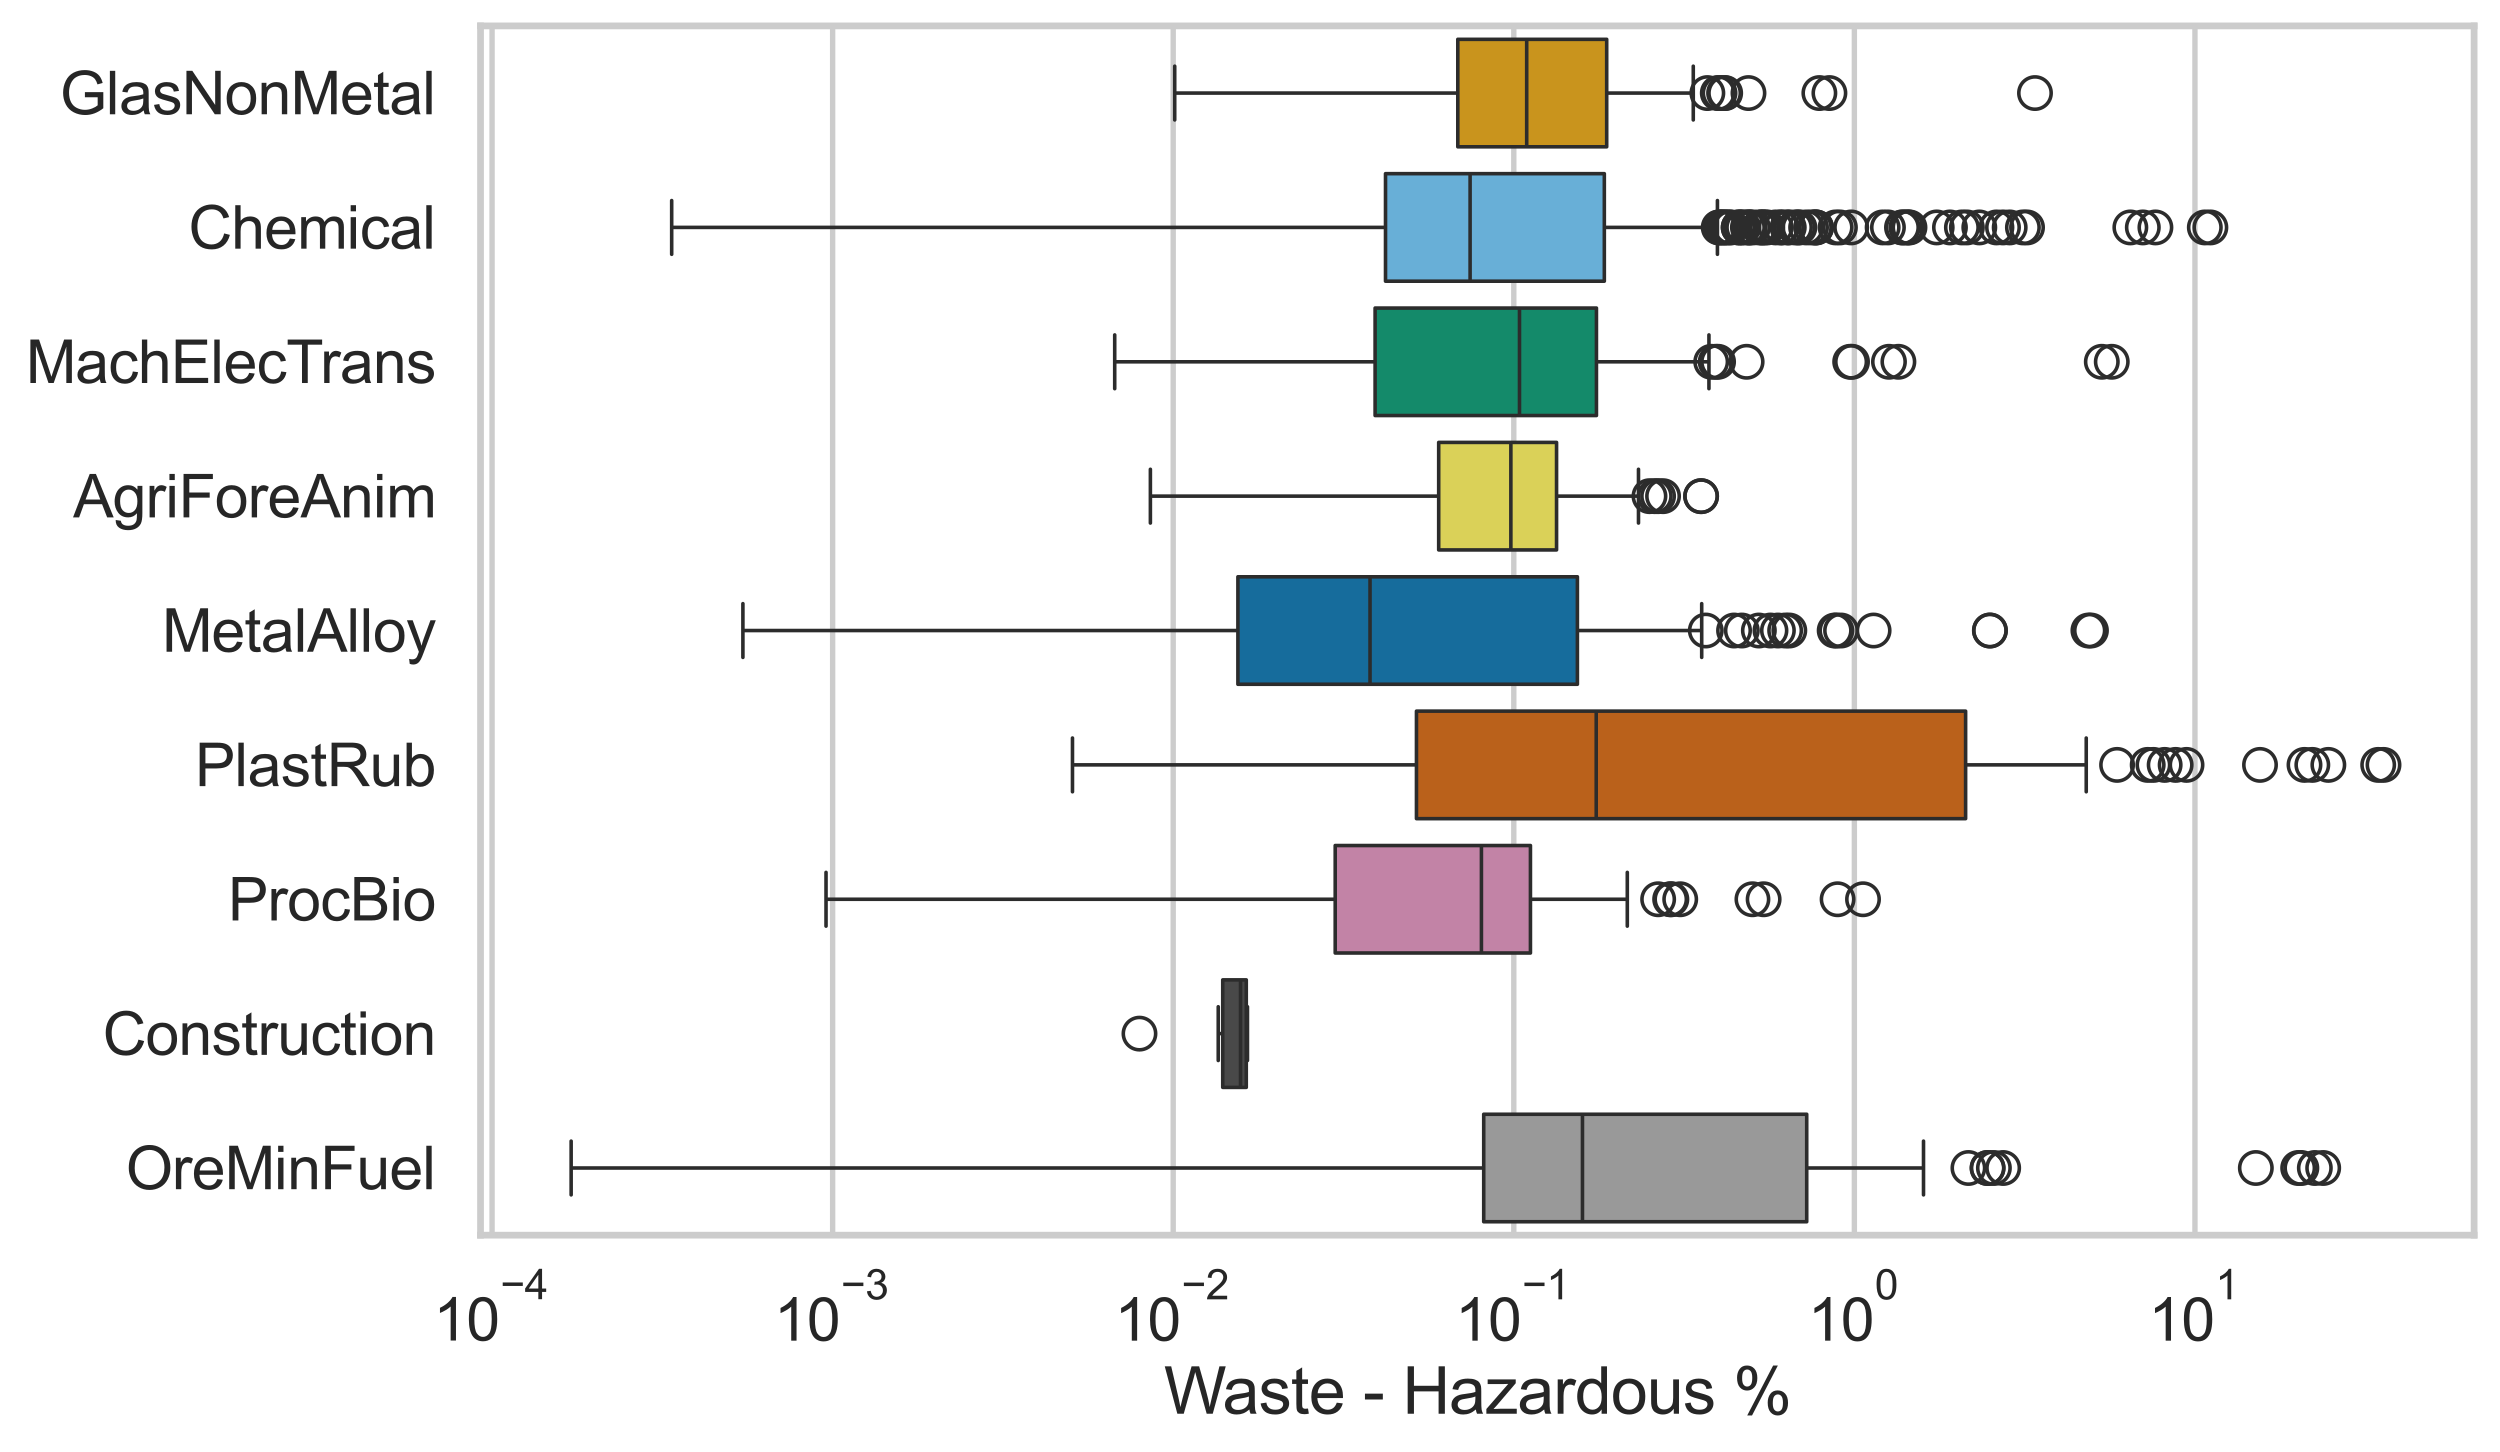 <?xml version="1.0" encoding="utf-8" standalone="no"?>
<!DOCTYPE svg PUBLIC "-//W3C//DTD SVG 1.1//EN"
  "http://www.w3.org/Graphics/SVG/1.1/DTD/svg11.dtd">
<svg xmlns:xlink="http://www.w3.org/1999/xlink" width="695.577pt" height="404.121pt" viewBox="0 0 695.577 404.121" xmlns="http://www.w3.org/2000/svg" version="1.1">
 <defs>
  <style type="text/css">*{stroke-linejoin: round; stroke-linecap: butt}</style>
 </defs>
 <g id="figure_1">
  <g id="patch_1">
   <path d="M 0 404.121 
L 695.577 404.121 
L 695.577 0 
L 0 0 
z
" style="fill: #ffffff"/>
  </g>
  <g id="axes_1">
   <g id="patch_2">
    <path d="M 133.697 343.665 
L 688.377 343.665 
L 688.377 7.2 
L 133.697 7.2 
z
" style="fill: #ffffff"/>
   </g>
   <g id="matplotlib.axis_1">
    <g id="xtick_1">
     <g id="line2d_1">
      <path d="M 136.907 343.665 
L 136.907 7.2 
" clip-path="url(#p24ad446451)" style="fill: none; stroke: #cccccc; stroke-width: 1.5; stroke-linecap: round"/>
     </g>
     <g id="text_1">
      <!-- $\mathdefault{10^{-4}}$ -->
      <g style="fill: #262626" transform="translate(120.572 373.015) scale(0.165 -0.165)">
       <defs>
        <path id="ArialMT-31" d="M 2384 0 
L 1822 0 
L 1822 3584 
Q 1619 3391 1289 3197 
Q 959 3003 697 2906 
L 697 3450 
Q 1169 3672 1522 3987 
Q 1875 4303 2022 4600 
L 2384 4600 
L 2384 0 
z
" transform="scale(0.016)"/>
        <path id="ArialMT-30" d="M 266 2259 
Q 266 3072 433 3567 
Q 600 4063 929 4331 
Q 1259 4600 1759 4600 
Q 2128 4600 2406 4451 
Q 2684 4303 2865 4023 
Q 3047 3744 3150 3342 
Q 3253 2941 3253 2259 
Q 3253 1453 3087 958 
Q 2922 463 2592 192 
Q 2263 -78 1759 -78 
Q 1097 -78 719 397 
Q 266 969 266 2259 
z
M 844 2259 
Q 844 1131 1108 757 
Q 1372 384 1759 384 
Q 2147 384 2411 759 
Q 2675 1134 2675 2259 
Q 2675 3391 2411 3762 
Q 2147 4134 1753 4134 
Q 1366 4134 1134 3806 
Q 844 3388 844 2259 
z
" transform="scale(0.016)"/>
        <path id="ArialMT-2212" d="M 3381 1997 
L 356 1997 
L 356 2522 
L 3381 2522 
L 3381 1997 
z
" transform="scale(0.016)"/>
        <path id="ArialMT-34" d="M 2069 0 
L 2069 1097 
L 81 1097 
L 81 1613 
L 2172 4581 
L 2631 4581 
L 2631 1613 
L 3250 1613 
L 3250 1097 
L 2631 1097 
L 2631 0 
L 2069 0 
z
M 2069 1613 
L 2069 3678 
L 634 1613 
L 2069 1613 
z
" transform="scale(0.016)"/>
       </defs>
       <use xlink:href="#ArialMT-31" transform="translate(0 0.202)"/>
       <use xlink:href="#ArialMT-30" transform="translate(55.615 0.202)"/>
       <use xlink:href="#ArialMT-2212" transform="translate(112.973 69.895) scale(0.7)"/>
       <use xlink:href="#ArialMT-34" transform="translate(153.852 69.895) scale(0.7)"/>
      </g>
     </g>
    </g>
    <g id="xtick_2">
     <g id="line2d_2">
      <path d="M 231.666 343.665 
L 231.666 7.2 
" clip-path="url(#p24ad446451)" style="fill: none; stroke: #cccccc; stroke-width: 1.5; stroke-linecap: round"/>
     </g>
     <g id="text_2">
      <!-- $\mathdefault{10^{-3}}$ -->
      <g style="fill: #262626" transform="translate(215.331 373.18) scale(0.165 -0.165)">
       <defs>
        <path id="ArialMT-33" d="M 269 1209 
L 831 1284 
Q 928 806 1161 595 
Q 1394 384 1728 384 
Q 2125 384 2398 659 
Q 2672 934 2672 1341 
Q 2672 1728 2419 1979 
Q 2166 2231 1775 2231 
Q 1616 2231 1378 2169 
L 1441 2663 
Q 1497 2656 1531 2656 
Q 1891 2656 2178 2843 
Q 2466 3031 2466 3422 
Q 2466 3731 2256 3934 
Q 2047 4138 1716 4138 
Q 1388 4138 1169 3931 
Q 950 3725 888 3313 
L 325 3413 
Q 428 3978 793 4289 
Q 1159 4600 1703 4600 
Q 2078 4600 2393 4439 
Q 2709 4278 2876 4000 
Q 3044 3722 3044 3409 
Q 3044 3113 2884 2869 
Q 2725 2625 2413 2481 
Q 2819 2388 3044 2092 
Q 3269 1797 3269 1353 
Q 3269 753 2831 336 
Q 2394 -81 1725 -81 
Q 1122 -81 723 278 
Q 325 638 269 1209 
z
" transform="scale(0.016)"/>
       </defs>
       <use xlink:href="#ArialMT-31" transform="translate(0 0.994)"/>
       <use xlink:href="#ArialMT-30" transform="translate(55.615 0.994)"/>
       <use xlink:href="#ArialMT-2212" transform="translate(112.973 70.688) scale(0.7)"/>
       <use xlink:href="#ArialMT-33" transform="translate(153.852 70.688) scale(0.7)"/>
      </g>
     </g>
    </g>
    <g id="xtick_3">
     <g id="line2d_3">
      <path d="M 326.425 343.665 
L 326.425 7.2 
" clip-path="url(#p24ad446451)" style="fill: none; stroke: #cccccc; stroke-width: 1.5; stroke-linecap: round"/>
     </g>
     <g id="text_3">
      <!-- $\mathdefault{10^{-2}}$ -->
      <g style="fill: #262626" transform="translate(310.09 373.18) scale(0.165 -0.165)">
       <defs>
        <path id="ArialMT-32" d="M 3222 541 
L 3222 0 
L 194 0 
Q 188 203 259 391 
Q 375 700 629 1000 
Q 884 1300 1366 1694 
Q 2113 2306 2375 2664 
Q 2638 3022 2638 3341 
Q 2638 3675 2398 3904 
Q 2159 4134 1775 4134 
Q 1369 4134 1125 3890 
Q 881 3647 878 3216 
L 300 3275 
Q 359 3922 746 4261 
Q 1134 4600 1788 4600 
Q 2447 4600 2831 4234 
Q 3216 3869 3216 3328 
Q 3216 3053 3103 2787 
Q 2991 2522 2730 2228 
Q 2469 1934 1863 1422 
Q 1356 997 1212 845 
Q 1069 694 975 541 
L 3222 541 
z
" transform="scale(0.016)"/>
       </defs>
       <use xlink:href="#ArialMT-31" transform="translate(0 0.994)"/>
       <use xlink:href="#ArialMT-30" transform="translate(55.615 0.994)"/>
       <use xlink:href="#ArialMT-2212" transform="translate(112.973 70.688) scale(0.7)"/>
       <use xlink:href="#ArialMT-32" transform="translate(153.852 70.688) scale(0.7)"/>
      </g>
     </g>
    </g>
    <g id="xtick_4">
     <g id="line2d_4">
      <path d="M 421.183 343.665 
L 421.183 7.2 
" clip-path="url(#p24ad446451)" style="fill: none; stroke: #cccccc; stroke-width: 1.5; stroke-linecap: round"/>
     </g>
     <g id="text_4">
      <!-- $\mathdefault{10^{-1}}$ -->
      <g style="fill: #262626" transform="translate(404.848 373.18) scale(0.165 -0.165)">
       <use xlink:href="#ArialMT-31" transform="translate(0 0.994)"/>
       <use xlink:href="#ArialMT-30" transform="translate(55.615 0.994)"/>
       <use xlink:href="#ArialMT-2212" transform="translate(112.973 70.688) scale(0.7)"/>
       <use xlink:href="#ArialMT-31" transform="translate(153.852 70.688) scale(0.7)"/>
      </g>
     </g>
    </g>
    <g id="xtick_5">
     <g id="line2d_5">
      <path d="M 515.942 343.665 
L 515.942 7.2 
" clip-path="url(#p24ad446451)" style="fill: none; stroke: #cccccc; stroke-width: 1.5; stroke-linecap: round"/>
     </g>
     <g id="text_5">
      <!-- $\mathdefault{10^{0}}$ -->
      <g style="fill: #262626" transform="translate(502.99 373.18) scale(0.165 -0.165)">
       <use xlink:href="#ArialMT-31" transform="translate(0 0.994)"/>
       <use xlink:href="#ArialMT-30" transform="translate(55.615 0.994)"/>
       <use xlink:href="#ArialMT-30" transform="translate(112.973 70.688) scale(0.7)"/>
      </g>
     </g>
    </g>
    <g id="xtick_6">
     <g id="line2d_6">
      <path d="M 610.701 343.665 
L 610.701 7.2 
" clip-path="url(#p24ad446451)" style="fill: none; stroke: #cccccc; stroke-width: 1.5; stroke-linecap: round"/>
     </g>
     <g id="text_6">
      <!-- $\mathdefault{10^{1}}$ -->
      <g style="fill: #262626" transform="translate(597.748 373.18) scale(0.165 -0.165)">
       <use xlink:href="#ArialMT-31" transform="translate(0 0.994)"/>
       <use xlink:href="#ArialMT-30" transform="translate(55.615 0.994)"/>
       <use xlink:href="#ArialMT-31" transform="translate(112.973 70.688) scale(0.7)"/>
      </g>
     </g>
    </g>
    <g id="xtick_7"/>
    <g id="xtick_8"/>
    <g id="xtick_9"/>
    <g id="xtick_10"/>
    <g id="xtick_11"/>
    <g id="xtick_12"/>
    <g id="xtick_13"/>
    <g id="xtick_14"/>
    <g id="xtick_15"/>
    <g id="xtick_16"/>
    <g id="xtick_17"/>
    <g id="xtick_18"/>
    <g id="xtick_19"/>
    <g id="xtick_20"/>
    <g id="xtick_21"/>
    <g id="xtick_22"/>
    <g id="xtick_23"/>
    <g id="xtick_24"/>
    <g id="xtick_25"/>
    <g id="xtick_26"/>
    <g id="xtick_27"/>
    <g id="xtick_28"/>
    <g id="xtick_29"/>
    <g id="xtick_30"/>
    <g id="xtick_31"/>
    <g id="xtick_32"/>
    <g id="xtick_33"/>
    <g id="xtick_34"/>
    <g id="xtick_35"/>
    <g id="xtick_36"/>
    <g id="xtick_37"/>
    <g id="xtick_38"/>
    <g id="xtick_39"/>
    <g id="xtick_40"/>
    <g id="xtick_41"/>
    <g id="xtick_42"/>
    <g id="xtick_43"/>
    <g id="xtick_44"/>
    <g id="xtick_45"/>
    <g id="xtick_46"/>
    <g id="xtick_47"/>
    <g id="xtick_48"/>
    <g id="xtick_49"/>
    <g id="xtick_50"/>
    <g id="xtick_51"/>
    <g id="text_7">
     <!-- Waste - Hazardous % -->
     <g style="fill: #262626" transform="translate(323.848 393.344) scale(0.18 -0.18)">
      <defs>
       <path id="ArialMT-57" d="M 1294 0 
L 78 4581 
L 700 4581 
L 1397 1578 
Q 1509 1106 1591 641 
Q 1766 1375 1797 1488 
L 2669 4581 
L 3400 4581 
L 4056 2263 
Q 4303 1400 4413 641 
Q 4500 1075 4641 1638 
L 5359 4581 
L 5969 4581 
L 4713 0 
L 4128 0 
L 3163 3491 
Q 3041 3928 3019 4028 
Q 2947 3713 2884 3491 
L 1913 0 
L 1294 0 
z
" transform="scale(0.016)"/>
       <path id="ArialMT-61" d="M 2588 409 
Q 2275 144 1986 34 
Q 1697 -75 1366 -75 
Q 819 -75 525 192 
Q 231 459 231 875 
Q 231 1119 342 1320 
Q 453 1522 633 1644 
Q 813 1766 1038 1828 
Q 1203 1872 1538 1913 
Q 2219 1994 2541 2106 
Q 2544 2222 2544 2253 
Q 2544 2597 2384 2738 
Q 2169 2928 1744 2928 
Q 1347 2928 1158 2789 
Q 969 2650 878 2297 
L 328 2372 
Q 403 2725 575 2942 
Q 747 3159 1072 3276 
Q 1397 3394 1825 3394 
Q 2250 3394 2515 3294 
Q 2781 3194 2906 3042 
Q 3031 2891 3081 2659 
Q 3109 2516 3109 2141 
L 3109 1391 
Q 3109 606 3145 398 
Q 3181 191 3288 0 
L 2700 0 
Q 2613 175 2588 409 
z
M 2541 1666 
Q 2234 1541 1622 1453 
Q 1275 1403 1131 1340 
Q 988 1278 909 1158 
Q 831 1038 831 891 
Q 831 666 1001 516 
Q 1172 366 1500 366 
Q 1825 366 2078 508 
Q 2331 650 2450 897 
Q 2541 1088 2541 1459 
L 2541 1666 
z
" transform="scale(0.016)"/>
       <path id="ArialMT-73" d="M 197 991 
L 753 1078 
Q 800 744 1014 566 
Q 1228 388 1613 388 
Q 2000 388 2187 545 
Q 2375 703 2375 916 
Q 2375 1106 2209 1216 
Q 2094 1291 1634 1406 
Q 1016 1563 777 1677 
Q 538 1791 414 1992 
Q 291 2194 291 2438 
Q 291 2659 392 2848 
Q 494 3038 669 3163 
Q 800 3259 1026 3326 
Q 1253 3394 1513 3394 
Q 1903 3394 2198 3281 
Q 2494 3169 2634 2976 
Q 2775 2784 2828 2463 
L 2278 2388 
Q 2241 2644 2061 2787 
Q 1881 2931 1553 2931 
Q 1166 2931 1000 2803 
Q 834 2675 834 2503 
Q 834 2394 903 2306 
Q 972 2216 1119 2156 
Q 1203 2125 1616 2013 
Q 2213 1853 2448 1751 
Q 2684 1650 2818 1456 
Q 2953 1263 2953 975 
Q 2953 694 2789 445 
Q 2625 197 2315 61 
Q 2006 -75 1616 -75 
Q 969 -75 630 194 
Q 291 463 197 991 
z
" transform="scale(0.016)"/>
       <path id="ArialMT-74" d="M 1650 503 
L 1731 6 
Q 1494 -44 1306 -44 
Q 1000 -44 831 53 
Q 663 150 594 308 
Q 525 466 525 972 
L 525 2881 
L 113 2881 
L 113 3319 
L 525 3319 
L 525 4141 
L 1084 4478 
L 1084 3319 
L 1650 3319 
L 1650 2881 
L 1084 2881 
L 1084 941 
Q 1084 700 1114 631 
Q 1144 563 1211 522 
Q 1278 481 1403 481 
Q 1497 481 1650 503 
z
" transform="scale(0.016)"/>
       <path id="ArialMT-65" d="M 2694 1069 
L 3275 997 
Q 3138 488 2766 206 
Q 2394 -75 1816 -75 
Q 1088 -75 661 373 
Q 234 822 234 1631 
Q 234 2469 665 2931 
Q 1097 3394 1784 3394 
Q 2450 3394 2872 2941 
Q 3294 2488 3294 1666 
Q 3294 1616 3291 1516 
L 816 1516 
Q 847 969 1125 678 
Q 1403 388 1819 388 
Q 2128 388 2347 550 
Q 2566 713 2694 1069 
z
M 847 1978 
L 2700 1978 
Q 2663 2397 2488 2606 
Q 2219 2931 1791 2931 
Q 1403 2931 1139 2672 
Q 875 2413 847 1978 
z
" transform="scale(0.016)"/>
       <path id="ArialMT-20" transform="scale(0.016)"/>
       <path id="ArialMT-2d" d="M 203 1375 
L 203 1941 
L 1931 1941 
L 1931 1375 
L 203 1375 
z
" transform="scale(0.016)"/>
       <path id="ArialMT-48" d="M 513 0 
L 513 4581 
L 1119 4581 
L 1119 2700 
L 3500 2700 
L 3500 4581 
L 4106 4581 
L 4106 0 
L 3500 0 
L 3500 2159 
L 1119 2159 
L 1119 0 
L 513 0 
z
" transform="scale(0.016)"/>
       <path id="ArialMT-7a" d="M 125 0 
L 125 456 
L 2238 2881 
Q 1878 2863 1603 2863 
L 250 2863 
L 250 3319 
L 2963 3319 
L 2963 2947 
L 1166 841 
L 819 456 
Q 1197 484 1528 484 
L 3063 484 
L 3063 0 
L 125 0 
z
" transform="scale(0.016)"/>
       <path id="ArialMT-72" d="M 416 0 
L 416 3319 
L 922 3319 
L 922 2816 
Q 1116 3169 1280 3281 
Q 1444 3394 1641 3394 
Q 1925 3394 2219 3213 
L 2025 2691 
Q 1819 2813 1613 2813 
Q 1428 2813 1281 2702 
Q 1134 2591 1072 2394 
Q 978 2094 978 1738 
L 978 0 
L 416 0 
z
" transform="scale(0.016)"/>
       <path id="ArialMT-64" d="M 2575 0 
L 2575 419 
Q 2259 -75 1647 -75 
Q 1250 -75 917 144 
Q 584 363 401 755 
Q 219 1147 219 1656 
Q 219 2153 384 2558 
Q 550 2963 881 3178 
Q 1213 3394 1622 3394 
Q 1922 3394 2156 3267 
Q 2391 3141 2538 2938 
L 2538 4581 
L 3097 4581 
L 3097 0 
L 2575 0 
z
M 797 1656 
Q 797 1019 1065 703 
Q 1334 388 1700 388 
Q 2069 388 2326 689 
Q 2584 991 2584 1609 
Q 2584 2291 2321 2609 
Q 2059 2928 1675 2928 
Q 1300 2928 1048 2622 
Q 797 2316 797 1656 
z
" transform="scale(0.016)"/>
       <path id="ArialMT-6f" d="M 213 1659 
Q 213 2581 725 3025 
Q 1153 3394 1769 3394 
Q 2453 3394 2887 2945 
Q 3322 2497 3322 1706 
Q 3322 1066 3130 698 
Q 2938 331 2570 128 
Q 2203 -75 1769 -75 
Q 1072 -75 642 372 
Q 213 819 213 1659 
z
M 791 1659 
Q 791 1022 1069 705 
Q 1347 388 1769 388 
Q 2188 388 2466 706 
Q 2744 1025 2744 1678 
Q 2744 2294 2464 2611 
Q 2184 2928 1769 2928 
Q 1347 2928 1069 2612 
Q 791 2297 791 1659 
z
" transform="scale(0.016)"/>
       <path id="ArialMT-75" d="M 2597 0 
L 2597 488 
Q 2209 -75 1544 -75 
Q 1250 -75 995 37 
Q 741 150 617 320 
Q 494 491 444 738 
Q 409 903 409 1263 
L 409 3319 
L 972 3319 
L 972 1478 
Q 972 1038 1006 884 
Q 1059 663 1231 536 
Q 1403 409 1656 409 
Q 1909 409 2131 539 
Q 2353 669 2445 892 
Q 2538 1116 2538 1541 
L 2538 3319 
L 3100 3319 
L 3100 0 
L 2597 0 
z
" transform="scale(0.016)"/>
       <path id="ArialMT-25" d="M 372 3481 
Q 372 3972 619 4315 
Q 866 4659 1334 4659 
Q 1766 4659 2048 4351 
Q 2331 4044 2331 3447 
Q 2331 2866 2045 2552 
Q 1759 2238 1341 2238 
Q 925 2238 648 2547 
Q 372 2856 372 3481 
z
M 1350 4272 
Q 1141 4272 1002 4090 
Q 863 3909 863 3425 
Q 863 2984 1003 2804 
Q 1144 2625 1350 2625 
Q 1563 2625 1702 2806 
Q 1841 2988 1841 3469 
Q 1841 3913 1700 4092 
Q 1559 4272 1350 4272 
z
M 1353 -169 
L 3859 4659 
L 4316 4659 
L 1819 -169 
L 1353 -169 
z
M 3334 1075 
Q 3334 1569 3581 1911 
Q 3828 2253 4300 2253 
Q 4731 2253 5014 1945 
Q 5297 1638 5297 1041 
Q 5297 459 5011 145 
Q 4725 -169 4303 -169 
Q 3888 -169 3611 142 
Q 3334 453 3334 1075 
z
M 4316 1866 
Q 4103 1866 3964 1684 
Q 3825 1503 3825 1019 
Q 3825 581 3965 400 
Q 4106 219 4313 219 
Q 4528 219 4667 400 
Q 4806 581 4806 1063 
Q 4806 1506 4665 1686 
Q 4525 1866 4316 1866 
z
" transform="scale(0.016)"/>
      </defs>
      <use xlink:href="#ArialMT-57"/>
      <use xlink:href="#ArialMT-61" transform="translate(90.635 0)"/>
      <use xlink:href="#ArialMT-73" transform="translate(146.25 0)"/>
      <use xlink:href="#ArialMT-74" transform="translate(196.25 0)"/>
      <use xlink:href="#ArialMT-65" transform="translate(224.033 0)"/>
      <use xlink:href="#ArialMT-20" transform="translate(279.648 0)"/>
      <use xlink:href="#ArialMT-2d" transform="translate(307.432 0)"/>
      <use xlink:href="#ArialMT-20" transform="translate(340.732 0)"/>
      <use xlink:href="#ArialMT-48" transform="translate(368.516 0)"/>
      <use xlink:href="#ArialMT-61" transform="translate(440.732 0)"/>
      <use xlink:href="#ArialMT-7a" transform="translate(496.348 0)"/>
      <use xlink:href="#ArialMT-61" transform="translate(546.348 0)"/>
      <use xlink:href="#ArialMT-72" transform="translate(601.963 0)"/>
      <use xlink:href="#ArialMT-64" transform="translate(635.264 0)"/>
      <use xlink:href="#ArialMT-6f" transform="translate(690.879 0)"/>
      <use xlink:href="#ArialMT-75" transform="translate(746.494 0)"/>
      <use xlink:href="#ArialMT-73" transform="translate(802.109 0)"/>
      <use xlink:href="#ArialMT-20" transform="translate(852.109 0)"/>
      <use xlink:href="#ArialMT-25" transform="translate(879.893 0)"/>
     </g>
    </g>
   </g>
   <g id="matplotlib.axis_2">
    <g id="ytick_1">
     <g id="text_8">
      <!-- GlasNonMetal -->
      <g style="fill: #262626" transform="translate(16.659 31.798) scale(0.165 -0.165)">
       <defs>
        <path id="ArialMT-47" d="M 2638 1797 
L 2638 2334 
L 4578 2338 
L 4578 638 
Q 4131 281 3656 101 
Q 3181 -78 2681 -78 
Q 2006 -78 1454 211 
Q 903 500 622 1047 
Q 341 1594 341 2269 
Q 341 2938 620 3517 
Q 900 4097 1425 4378 
Q 1950 4659 2634 4659 
Q 3131 4659 3532 4498 
Q 3934 4338 4162 4050 
Q 4391 3763 4509 3300 
L 3963 3150 
Q 3859 3500 3706 3700 
Q 3553 3900 3268 4020 
Q 2984 4141 2638 4141 
Q 2222 4141 1919 4014 
Q 1616 3888 1430 3681 
Q 1244 3475 1141 3228 
Q 966 2803 966 2306 
Q 966 1694 1177 1281 
Q 1388 869 1791 669 
Q 2194 469 2647 469 
Q 3041 469 3416 620 
Q 3791 772 3984 944 
L 3984 1797 
L 2638 1797 
z
" transform="scale(0.016)"/>
        <path id="ArialMT-6c" d="M 409 0 
L 409 4581 
L 972 4581 
L 972 0 
L 409 0 
z
" transform="scale(0.016)"/>
        <path id="ArialMT-4e" d="M 488 0 
L 488 4581 
L 1109 4581 
L 3516 984 
L 3516 4581 
L 4097 4581 
L 4097 0 
L 3475 0 
L 1069 3600 
L 1069 0 
L 488 0 
z
" transform="scale(0.016)"/>
        <path id="ArialMT-6e" d="M 422 0 
L 422 3319 
L 928 3319 
L 928 2847 
Q 1294 3394 1984 3394 
Q 2284 3394 2536 3286 
Q 2788 3178 2913 3003 
Q 3038 2828 3088 2588 
Q 3119 2431 3119 2041 
L 3119 0 
L 2556 0 
L 2556 2019 
Q 2556 2363 2490 2533 
Q 2425 2703 2258 2804 
Q 2091 2906 1866 2906 
Q 1506 2906 1245 2678 
Q 984 2450 984 1813 
L 984 0 
L 422 0 
z
" transform="scale(0.016)"/>
        <path id="ArialMT-4d" d="M 475 0 
L 475 4581 
L 1388 4581 
L 2472 1338 
Q 2622 884 2691 659 
Q 2769 909 2934 1394 
L 4031 4581 
L 4847 4581 
L 4847 0 
L 4263 0 
L 4263 3834 
L 2931 0 
L 2384 0 
L 1059 3900 
L 1059 0 
L 475 0 
z
" transform="scale(0.016)"/>
       </defs>
       <use xlink:href="#ArialMT-47"/>
       <use xlink:href="#ArialMT-6c" transform="translate(77.783 0)"/>
       <use xlink:href="#ArialMT-61" transform="translate(100 0)"/>
       <use xlink:href="#ArialMT-73" transform="translate(155.615 0)"/>
       <use xlink:href="#ArialMT-4e" transform="translate(205.615 0)"/>
       <use xlink:href="#ArialMT-6f" transform="translate(277.832 0)"/>
       <use xlink:href="#ArialMT-6e" transform="translate(333.447 0)"/>
       <use xlink:href="#ArialMT-4d" transform="translate(389.062 0)"/>
       <use xlink:href="#ArialMT-65" transform="translate(472.363 0)"/>
       <use xlink:href="#ArialMT-74" transform="translate(527.979 0)"/>
       <use xlink:href="#ArialMT-61" transform="translate(555.762 0)"/>
       <use xlink:href="#ArialMT-6c" transform="translate(611.377 0)"/>
      </g>
     </g>
    </g>
    <g id="ytick_2">
     <g id="text_9">
      <!-- Chemical -->
      <g style="fill: #262626" transform="translate(52.428 69.183) scale(0.165 -0.165)">
       <defs>
        <path id="ArialMT-43" d="M 3763 1606 
L 4369 1453 
Q 4178 706 3683 314 
Q 3188 -78 2472 -78 
Q 1731 -78 1267 223 
Q 803 525 561 1097 
Q 319 1669 319 2325 
Q 319 3041 592 3573 
Q 866 4106 1370 4382 
Q 1875 4659 2481 4659 
Q 3169 4659 3637 4309 
Q 4106 3959 4291 3325 
L 3694 3184 
Q 3534 3684 3231 3912 
Q 2928 4141 2469 4141 
Q 1941 4141 1586 3887 
Q 1231 3634 1087 3207 
Q 944 2781 944 2328 
Q 944 1744 1114 1308 
Q 1284 872 1643 656 
Q 2003 441 2422 441 
Q 2931 441 3284 734 
Q 3638 1028 3763 1606 
z
" transform="scale(0.016)"/>
        <path id="ArialMT-68" d="M 422 0 
L 422 4581 
L 984 4581 
L 984 2938 
Q 1378 3394 1978 3394 
Q 2347 3394 2619 3248 
Q 2891 3103 3008 2847 
Q 3125 2591 3125 2103 
L 3125 0 
L 2563 0 
L 2563 2103 
Q 2563 2525 2380 2717 
Q 2197 2909 1863 2909 
Q 1613 2909 1392 2779 
Q 1172 2650 1078 2428 
Q 984 2206 984 1816 
L 984 0 
L 422 0 
z
" transform="scale(0.016)"/>
        <path id="ArialMT-6d" d="M 422 0 
L 422 3319 
L 925 3319 
L 925 2853 
Q 1081 3097 1340 3245 
Q 1600 3394 1931 3394 
Q 2300 3394 2536 3241 
Q 2772 3088 2869 2813 
Q 3263 3394 3894 3394 
Q 4388 3394 4653 3120 
Q 4919 2847 4919 2278 
L 4919 0 
L 4359 0 
L 4359 2091 
Q 4359 2428 4304 2576 
Q 4250 2725 4106 2815 
Q 3963 2906 3769 2906 
Q 3419 2906 3187 2673 
Q 2956 2441 2956 1928 
L 2956 0 
L 2394 0 
L 2394 2156 
Q 2394 2531 2256 2718 
Q 2119 2906 1806 2906 
Q 1569 2906 1367 2781 
Q 1166 2656 1075 2415 
Q 984 2175 984 1722 
L 984 0 
L 422 0 
z
" transform="scale(0.016)"/>
        <path id="ArialMT-69" d="M 425 3934 
L 425 4581 
L 988 4581 
L 988 3934 
L 425 3934 
z
M 425 0 
L 425 3319 
L 988 3319 
L 988 0 
L 425 0 
z
" transform="scale(0.016)"/>
        <path id="ArialMT-63" d="M 2588 1216 
L 3141 1144 
Q 3050 572 2676 248 
Q 2303 -75 1759 -75 
Q 1078 -75 664 370 
Q 250 816 250 1647 
Q 250 2184 428 2587 
Q 606 2991 970 3192 
Q 1334 3394 1763 3394 
Q 2303 3394 2647 3120 
Q 2991 2847 3088 2344 
L 2541 2259 
Q 2463 2594 2264 2762 
Q 2066 2931 1784 2931 
Q 1359 2931 1093 2626 
Q 828 2322 828 1663 
Q 828 994 1084 691 
Q 1341 388 1753 388 
Q 2084 388 2306 591 
Q 2528 794 2588 1216 
z
" transform="scale(0.016)"/>
       </defs>
       <use xlink:href="#ArialMT-43"/>
       <use xlink:href="#ArialMT-68" transform="translate(72.217 0)"/>
       <use xlink:href="#ArialMT-65" transform="translate(127.832 0)"/>
       <use xlink:href="#ArialMT-6d" transform="translate(183.447 0)"/>
       <use xlink:href="#ArialMT-69" transform="translate(266.748 0)"/>
       <use xlink:href="#ArialMT-63" transform="translate(288.965 0)"/>
       <use xlink:href="#ArialMT-61" transform="translate(338.965 0)"/>
       <use xlink:href="#ArialMT-6c" transform="translate(394.58 0)"/>
      </g>
     </g>
    </g>
    <g id="ytick_3">
     <g id="text_10">
      <!-- MachElecTrans -->
      <g style="fill: #262626" transform="translate(7.2 106.568) scale(0.165 -0.165)">
       <defs>
        <path id="ArialMT-45" d="M 506 0 
L 506 4581 
L 3819 4581 
L 3819 4041 
L 1113 4041 
L 1113 2638 
L 3647 2638 
L 3647 2100 
L 1113 2100 
L 1113 541 
L 3925 541 
L 3925 0 
L 506 0 
z
" transform="scale(0.016)"/>
        <path id="ArialMT-54" d="M 1659 0 
L 1659 4041 
L 150 4041 
L 150 4581 
L 3781 4581 
L 3781 4041 
L 2266 4041 
L 2266 0 
L 1659 0 
z
" transform="scale(0.016)"/>
       </defs>
       <use xlink:href="#ArialMT-4d"/>
       <use xlink:href="#ArialMT-61" transform="translate(83.301 0)"/>
       <use xlink:href="#ArialMT-63" transform="translate(138.916 0)"/>
       <use xlink:href="#ArialMT-68" transform="translate(188.916 0)"/>
       <use xlink:href="#ArialMT-45" transform="translate(244.531 0)"/>
       <use xlink:href="#ArialMT-6c" transform="translate(311.23 0)"/>
       <use xlink:href="#ArialMT-65" transform="translate(333.447 0)"/>
       <use xlink:href="#ArialMT-63" transform="translate(389.062 0)"/>
       <use xlink:href="#ArialMT-54" transform="translate(439.062 0)"/>
       <use xlink:href="#ArialMT-72" transform="translate(496.396 0)"/>
       <use xlink:href="#ArialMT-61" transform="translate(529.697 0)"/>
       <use xlink:href="#ArialMT-6e" transform="translate(585.312 0)"/>
       <use xlink:href="#ArialMT-73" transform="translate(640.928 0)"/>
      </g>
     </g>
    </g>
    <g id="ytick_4">
     <g id="text_11">
      <!-- AgriForeAnim -->
      <g style="fill: #262626" transform="translate(20.341 143.953) scale(0.165 -0.165)">
       <defs>
        <path id="ArialMT-41" d="M -9 0 
L 1750 4581 
L 2403 4581 
L 4278 0 
L 3588 0 
L 3053 1388 
L 1138 1388 
L 634 0 
L -9 0 
z
M 1313 1881 
L 2866 1881 
L 2388 3150 
Q 2169 3728 2063 4100 
Q 1975 3659 1816 3225 
L 1313 1881 
z
" transform="scale(0.016)"/>
        <path id="ArialMT-67" d="M 319 -275 
L 866 -356 
Q 900 -609 1056 -725 
Q 1266 -881 1628 -881 
Q 2019 -881 2231 -725 
Q 2444 -569 2519 -288 
Q 2563 -116 2559 434 
Q 2191 0 1641 0 
Q 956 0 581 494 
Q 206 988 206 1678 
Q 206 2153 378 2554 
Q 550 2956 876 3175 
Q 1203 3394 1644 3394 
Q 2231 3394 2613 2919 
L 2613 3319 
L 3131 3319 
L 3131 450 
Q 3131 -325 2973 -648 
Q 2816 -972 2473 -1159 
Q 2131 -1347 1631 -1347 
Q 1038 -1347 672 -1080 
Q 306 -813 319 -275 
z
M 784 1719 
Q 784 1066 1043 766 
Q 1303 466 1694 466 
Q 2081 466 2343 764 
Q 2606 1063 2606 1700 
Q 2606 2309 2336 2618 
Q 2066 2928 1684 2928 
Q 1309 2928 1046 2623 
Q 784 2319 784 1719 
z
" transform="scale(0.016)"/>
        <path id="ArialMT-46" d="M 525 0 
L 525 4581 
L 3616 4581 
L 3616 4041 
L 1131 4041 
L 1131 2622 
L 3281 2622 
L 3281 2081 
L 1131 2081 
L 1131 0 
L 525 0 
z
" transform="scale(0.016)"/>
       </defs>
       <use xlink:href="#ArialMT-41"/>
       <use xlink:href="#ArialMT-67" transform="translate(66.699 0)"/>
       <use xlink:href="#ArialMT-72" transform="translate(122.314 0)"/>
       <use xlink:href="#ArialMT-69" transform="translate(155.615 0)"/>
       <use xlink:href="#ArialMT-46" transform="translate(177.832 0)"/>
       <use xlink:href="#ArialMT-6f" transform="translate(238.916 0)"/>
       <use xlink:href="#ArialMT-72" transform="translate(294.531 0)"/>
       <use xlink:href="#ArialMT-65" transform="translate(327.832 0)"/>
       <use xlink:href="#ArialMT-41" transform="translate(383.447 0)"/>
       <use xlink:href="#ArialMT-6e" transform="translate(450.146 0)"/>
       <use xlink:href="#ArialMT-69" transform="translate(505.762 0)"/>
       <use xlink:href="#ArialMT-6d" transform="translate(527.979 0)"/>
      </g>
     </g>
    </g>
    <g id="ytick_5">
     <g id="text_12">
      <!-- MetalAlloy -->
      <g style="fill: #262626" transform="translate(45.088 181.337) scale(0.165 -0.165)">
       <defs>
        <path id="ArialMT-79" d="M 397 -1278 
L 334 -750 
Q 519 -800 656 -800 
Q 844 -800 956 -737 
Q 1069 -675 1141 -563 
Q 1194 -478 1313 -144 
Q 1328 -97 1363 -6 
L 103 3319 
L 709 3319 
L 1400 1397 
Q 1534 1031 1641 628 
Q 1738 1016 1872 1384 
L 2581 3319 
L 3144 3319 
L 1881 -56 
Q 1678 -603 1566 -809 
Q 1416 -1088 1222 -1217 
Q 1028 -1347 759 -1347 
Q 597 -1347 397 -1278 
z
" transform="scale(0.016)"/>
       </defs>
       <use xlink:href="#ArialMT-4d"/>
       <use xlink:href="#ArialMT-65" transform="translate(83.301 0)"/>
       <use xlink:href="#ArialMT-74" transform="translate(138.916 0)"/>
       <use xlink:href="#ArialMT-61" transform="translate(166.699 0)"/>
       <use xlink:href="#ArialMT-6c" transform="translate(222.314 0)"/>
       <use xlink:href="#ArialMT-41" transform="translate(244.531 0)"/>
       <use xlink:href="#ArialMT-6c" transform="translate(311.23 0)"/>
       <use xlink:href="#ArialMT-6c" transform="translate(333.447 0)"/>
       <use xlink:href="#ArialMT-6f" transform="translate(355.664 0)"/>
       <use xlink:href="#ArialMT-79" transform="translate(411.279 0)"/>
      </g>
     </g>
    </g>
    <g id="ytick_6">
     <g id="text_13">
      <!-- PlastRub -->
      <g style="fill: #262626" transform="translate(54.248 218.722) scale(0.165 -0.165)">
       <defs>
        <path id="ArialMT-50" d="M 494 0 
L 494 4581 
L 2222 4581 
Q 2678 4581 2919 4538 
Q 3256 4481 3484 4323 
Q 3713 4166 3852 3881 
Q 3991 3597 3991 3256 
Q 3991 2672 3619 2267 
Q 3247 1863 2275 1863 
L 1100 1863 
L 1100 0 
L 494 0 
z
M 1100 2403 
L 2284 2403 
Q 2872 2403 3119 2622 
Q 3366 2841 3366 3238 
Q 3366 3525 3220 3729 
Q 3075 3934 2838 4000 
Q 2684 4041 2272 4041 
L 1100 4041 
L 1100 2403 
z
" transform="scale(0.016)"/>
        <path id="ArialMT-52" d="M 503 0 
L 503 4581 
L 2534 4581 
Q 3147 4581 3465 4457 
Q 3784 4334 3975 4021 
Q 4166 3709 4166 3331 
Q 4166 2844 3850 2509 
Q 3534 2175 2875 2084 
Q 3116 1969 3241 1856 
Q 3506 1613 3744 1247 
L 4541 0 
L 3778 0 
L 3172 953 
Q 2906 1366 2734 1584 
Q 2563 1803 2427 1890 
Q 2291 1978 2150 2013 
Q 2047 2034 1813 2034 
L 1109 2034 
L 1109 0 
L 503 0 
z
M 1109 2559 
L 2413 2559 
Q 2828 2559 3062 2645 
Q 3297 2731 3419 2920 
Q 3541 3109 3541 3331 
Q 3541 3656 3305 3865 
Q 3069 4075 2559 4075 
L 1109 4075 
L 1109 2559 
z
" transform="scale(0.016)"/>
        <path id="ArialMT-62" d="M 941 0 
L 419 0 
L 419 4581 
L 981 4581 
L 981 2947 
Q 1338 3394 1891 3394 
Q 2197 3394 2470 3270 
Q 2744 3147 2920 2923 
Q 3097 2700 3197 2384 
Q 3297 2069 3297 1709 
Q 3297 856 2875 390 
Q 2453 -75 1863 -75 
Q 1275 -75 941 416 
L 941 0 
z
M 934 1684 
Q 934 1088 1097 822 
Q 1363 388 1816 388 
Q 2184 388 2453 708 
Q 2722 1028 2722 1663 
Q 2722 2313 2464 2622 
Q 2206 2931 1841 2931 
Q 1472 2931 1203 2611 
Q 934 2291 934 1684 
z
" transform="scale(0.016)"/>
       </defs>
       <use xlink:href="#ArialMT-50"/>
       <use xlink:href="#ArialMT-6c" transform="translate(66.699 0)"/>
       <use xlink:href="#ArialMT-61" transform="translate(88.916 0)"/>
       <use xlink:href="#ArialMT-73" transform="translate(144.531 0)"/>
       <use xlink:href="#ArialMT-74" transform="translate(194.531 0)"/>
       <use xlink:href="#ArialMT-52" transform="translate(222.314 0)"/>
       <use xlink:href="#ArialMT-75" transform="translate(294.531 0)"/>
       <use xlink:href="#ArialMT-62" transform="translate(350.146 0)"/>
      </g>
     </g>
    </g>
    <g id="ytick_7">
     <g id="text_14">
      <!-- ProcBio -->
      <g style="fill: #262626" transform="translate(63.424 256.107) scale(0.165 -0.165)">
       <defs>
        <path id="ArialMT-42" d="M 469 0 
L 469 4581 
L 2188 4581 
Q 2713 4581 3030 4442 
Q 3347 4303 3526 4014 
Q 3706 3725 3706 3409 
Q 3706 3116 3547 2856 
Q 3388 2597 3066 2438 
Q 3481 2316 3704 2022 
Q 3928 1728 3928 1328 
Q 3928 1006 3792 729 
Q 3656 453 3456 303 
Q 3256 153 2954 76 
Q 2653 0 2216 0 
L 469 0 
z
M 1075 2656 
L 2066 2656 
Q 2469 2656 2644 2709 
Q 2875 2778 2992 2937 
Q 3109 3097 3109 3338 
Q 3109 3566 3000 3739 
Q 2891 3913 2687 3977 
Q 2484 4041 1991 4041 
L 1075 4041 
L 1075 2656 
z
M 1075 541 
L 2216 541 
Q 2509 541 2628 563 
Q 2838 600 2978 687 
Q 3119 775 3209 942 
Q 3300 1109 3300 1328 
Q 3300 1584 3169 1773 
Q 3038 1963 2805 2039 
Q 2572 2116 2134 2116 
L 1075 2116 
L 1075 541 
z
" transform="scale(0.016)"/>
       </defs>
       <use xlink:href="#ArialMT-50"/>
       <use xlink:href="#ArialMT-72" transform="translate(66.699 0)"/>
       <use xlink:href="#ArialMT-6f" transform="translate(100 0)"/>
       <use xlink:href="#ArialMT-63" transform="translate(155.615 0)"/>
       <use xlink:href="#ArialMT-42" transform="translate(205.615 0)"/>
       <use xlink:href="#ArialMT-69" transform="translate(272.314 0)"/>
       <use xlink:href="#ArialMT-6f" transform="translate(294.531 0)"/>
      </g>
     </g>
    </g>
    <g id="ytick_8">
     <g id="text_15">
      <!-- Construction -->
      <g style="fill: #262626" transform="translate(28.575 293.492) scale(0.165 -0.165)">
       <use xlink:href="#ArialMT-43"/>
       <use xlink:href="#ArialMT-6f" transform="translate(72.217 0)"/>
       <use xlink:href="#ArialMT-6e" transform="translate(127.832 0)"/>
       <use xlink:href="#ArialMT-73" transform="translate(183.447 0)"/>
       <use xlink:href="#ArialMT-74" transform="translate(233.447 0)"/>
       <use xlink:href="#ArialMT-72" transform="translate(261.23 0)"/>
       <use xlink:href="#ArialMT-75" transform="translate(294.531 0)"/>
       <use xlink:href="#ArialMT-63" transform="translate(350.146 0)"/>
       <use xlink:href="#ArialMT-74" transform="translate(400.146 0)"/>
       <use xlink:href="#ArialMT-69" transform="translate(427.93 0)"/>
       <use xlink:href="#ArialMT-6f" transform="translate(450.146 0)"/>
       <use xlink:href="#ArialMT-6e" transform="translate(505.762 0)"/>
      </g>
     </g>
    </g>
    <g id="ytick_9">
     <g id="text_16">
      <!-- OreMinFuel -->
      <g style="fill: #262626" transform="translate(35.013 330.877) scale(0.165 -0.165)">
       <defs>
        <path id="ArialMT-4f" d="M 309 2231 
Q 309 3372 921 4017 
Q 1534 4663 2503 4663 
Q 3138 4663 3647 4359 
Q 4156 4056 4423 3514 
Q 4691 2972 4691 2284 
Q 4691 1588 4409 1038 
Q 4128 488 3612 205 
Q 3097 -78 2500 -78 
Q 1853 -78 1343 234 
Q 834 547 571 1087 
Q 309 1628 309 2231 
z
M 934 2222 
Q 934 1394 1379 917 
Q 1825 441 2497 441 
Q 3181 441 3623 922 
Q 4066 1403 4066 2288 
Q 4066 2847 3877 3264 
Q 3688 3681 3323 3911 
Q 2959 4141 2506 4141 
Q 1863 4141 1398 3698 
Q 934 3256 934 2222 
z
" transform="scale(0.016)"/>
       </defs>
       <use xlink:href="#ArialMT-4f"/>
       <use xlink:href="#ArialMT-72" transform="translate(77.783 0)"/>
       <use xlink:href="#ArialMT-65" transform="translate(111.084 0)"/>
       <use xlink:href="#ArialMT-4d" transform="translate(166.699 0)"/>
       <use xlink:href="#ArialMT-69" transform="translate(250 0)"/>
       <use xlink:href="#ArialMT-6e" transform="translate(272.217 0)"/>
       <use xlink:href="#ArialMT-46" transform="translate(327.832 0)"/>
       <use xlink:href="#ArialMT-75" transform="translate(388.916 0)"/>
       <use xlink:href="#ArialMT-65" transform="translate(444.531 0)"/>
       <use xlink:href="#ArialMT-6c" transform="translate(500.146 0)"/>
      </g>
     </g>
    </g>
   </g>
   <g id="patch_3">
    <path d="M 405.605 10.938 
L 405.605 40.846 
L 447.032 40.846 
L 447.032 10.938 
L 405.605 10.938 
z
" clip-path="url(#p24ad446451)" style="fill: #c9941d; stroke: #2c2c2c; stroke-linejoin: miter"/>
   </g>
   <g id="line2d_7">
    <path d="M 405.605 25.892 
L 326.843 25.892 
" clip-path="url(#p24ad446451)" style="fill: none; stroke: #2c2c2c"/>
   </g>
   <g id="line2d_8">
    <path d="M 447.032 25.892 
L 471.121 25.892 
" clip-path="url(#p24ad446451)" style="fill: none; stroke: #2c2c2c"/>
   </g>
   <g id="line2d_9">
    <path d="M 326.843 18.415 
L 326.843 33.369 
" clip-path="url(#p24ad446451)" style="fill: none; stroke: #2c2c2c; stroke-linecap: round"/>
   </g>
   <g id="line2d_10">
    <path d="M 471.121 18.415 
L 471.121 33.369 
" clip-path="url(#p24ad446451)" style="fill: none; stroke: #2c2c2c; stroke-linecap: round"/>
   </g>
   <g id="line2d_11">
    <defs>
     <path id="mefe66dbe69" d="M 0 4.5 
C 1.193 4.5 2.338 4.026 3.182 3.182 
C 4.026 2.338 4.5 1.193 4.5 0 
C 4.5 -1.193 4.026 -2.338 3.182 -3.182 
C 2.338 -4.026 1.193 -4.5 0 -4.5 
C -1.193 -4.5 -2.338 -4.026 -3.182 -3.182 
C -4.026 -2.338 -4.5 -1.193 -4.5 0 
C -4.5 1.193 -4.026 2.338 -3.182 3.182 
C -2.338 4.026 -1.193 4.5 0 4.5 
z
" style="stroke: #2c2c2c"/>
    </defs>
    <g clip-path="url(#p24ad446451)">
     <use xlink:href="#mefe66dbe69" x="477.941" y="25.892" style="fill-opacity: 0; stroke: #2c2c2c"/>
     <use xlink:href="#mefe66dbe69" x="478.432" y="25.892" style="fill-opacity: 0; stroke: #2c2c2c"/>
     <use xlink:href="#mefe66dbe69" x="486.479" y="25.892" style="fill-opacity: 0; stroke: #2c2c2c"/>
     <use xlink:href="#mefe66dbe69" x="479.995" y="25.892" style="fill-opacity: 0; stroke: #2c2c2c"/>
     <use xlink:href="#mefe66dbe69" x="566.197" y="25.892" style="fill-opacity: 0; stroke: #2c2c2c"/>
     <use xlink:href="#mefe66dbe69" x="479.691" y="25.892" style="fill-opacity: 0; stroke: #2c2c2c"/>
     <use xlink:href="#mefe66dbe69" x="475.043" y="25.892" style="fill-opacity: 0; stroke: #2c2c2c"/>
     <use xlink:href="#mefe66dbe69" x="509" y="25.892" style="fill-opacity: 0; stroke: #2c2c2c"/>
     <use xlink:href="#mefe66dbe69" x="506.205" y="25.892" style="fill-opacity: 0; stroke: #2c2c2c"/>
    </g>
   </g>
   <g id="patch_4">
    <path d="M 385.491 48.323 
L 385.491 78.231 
L 446.373 78.231 
L 446.373 48.323 
L 385.491 48.323 
z
" clip-path="url(#p24ad446451)" style="fill: #68afd7; stroke: #2c2c2c; stroke-linejoin: miter"/>
   </g>
   <g id="line2d_12">
    <path d="M 385.491 63.277 
L 186.882 63.277 
" clip-path="url(#p24ad446451)" style="fill: none; stroke: #2c2c2c"/>
   </g>
   <g id="line2d_13">
    <path d="M 446.373 63.277 
L 477.842 63.277 
" clip-path="url(#p24ad446451)" style="fill: none; stroke: #2c2c2c"/>
   </g>
   <g id="line2d_14">
    <path d="M 186.882 55.8 
L 186.882 70.754 
" clip-path="url(#p24ad446451)" style="fill: none; stroke: #2c2c2c; stroke-linecap: round"/>
   </g>
   <g id="line2d_15">
    <path d="M 477.842 55.8 
L 477.842 70.754 
" clip-path="url(#p24ad446451)" style="fill: none; stroke: #2c2c2c; stroke-linecap: round"/>
   </g>
   <g id="line2d_16">
    <g clip-path="url(#p24ad446451)">
     <use xlink:href="#mefe66dbe69" x="489.416" y="63.277" style="fill-opacity: 0; stroke: #2c2c2c"/>
     <use xlink:href="#mefe66dbe69" x="491.702" y="63.277" style="fill-opacity: 0; stroke: #2c2c2c"/>
     <use xlink:href="#mefe66dbe69" x="563.984" y="63.277" style="fill-opacity: 0; stroke: #2c2c2c"/>
     <use xlink:href="#mefe66dbe69" x="592.729" y="63.277" style="fill-opacity: 0; stroke: #2c2c2c"/>
     <use xlink:href="#mefe66dbe69" x="545.862" y="63.277" style="fill-opacity: 0; stroke: #2c2c2c"/>
     <use xlink:href="#mefe66dbe69" x="478.413" y="63.277" style="fill-opacity: 0; stroke: #2c2c2c"/>
     <use xlink:href="#mefe66dbe69" x="525.282" y="63.277" style="fill-opacity: 0; stroke: #2c2c2c"/>
     <use xlink:href="#mefe66dbe69" x="599.702" y="63.277" style="fill-opacity: 0; stroke: #2c2c2c"/>
     <use xlink:href="#mefe66dbe69" x="481.092" y="63.277" style="fill-opacity: 0; stroke: #2c2c2c"/>
     <use xlink:href="#mefe66dbe69" x="481.616" y="63.277" style="fill-opacity: 0; stroke: #2c2c2c"/>
     <use xlink:href="#mefe66dbe69" x="485.018" y="63.277" style="fill-opacity: 0; stroke: #2c2c2c"/>
     <use xlink:href="#mefe66dbe69" x="515.055" y="63.277" style="fill-opacity: 0; stroke: #2c2c2c"/>
     <use xlink:href="#mefe66dbe69" x="530.897" y="63.277" style="fill-opacity: 0; stroke: #2c2c2c"/>
     <use xlink:href="#mefe66dbe69" x="530.42" y="63.277" style="fill-opacity: 0; stroke: #2c2c2c"/>
     <use xlink:href="#mefe66dbe69" x="550.703" y="63.277" style="fill-opacity: 0; stroke: #2c2c2c"/>
     <use xlink:href="#mefe66dbe69" x="484.57" y="63.277" style="fill-opacity: 0; stroke: #2c2c2c"/>
     <use xlink:href="#mefe66dbe69" x="483.744" y="63.277" style="fill-opacity: 0; stroke: #2c2c2c"/>
     <use xlink:href="#mefe66dbe69" x="494.036" y="63.277" style="fill-opacity: 0; stroke: #2c2c2c"/>
     <use xlink:href="#mefe66dbe69" x="478.199" y="63.277" style="fill-opacity: 0; stroke: #2c2c2c"/>
     <use xlink:href="#mefe66dbe69" x="613.451" y="63.277" style="fill-opacity: 0; stroke: #2c2c2c"/>
     <use xlink:href="#mefe66dbe69" x="531.273" y="63.277" style="fill-opacity: 0; stroke: #2c2c2c"/>
     <use xlink:href="#mefe66dbe69" x="486.318" y="63.277" style="fill-opacity: 0; stroke: #2c2c2c"/>
     <use xlink:href="#mefe66dbe69" x="562.835" y="63.277" style="fill-opacity: 0; stroke: #2c2c2c"/>
     <use xlink:href="#mefe66dbe69" x="529.423" y="63.277" style="fill-opacity: 0; stroke: #2c2c2c"/>
     <use xlink:href="#mefe66dbe69" x="559.156" y="63.277" style="fill-opacity: 0; stroke: #2c2c2c"/>
     <use xlink:href="#mefe66dbe69" x="505.29" y="63.277" style="fill-opacity: 0; stroke: #2c2c2c"/>
     <use xlink:href="#mefe66dbe69" x="483.756" y="63.277" style="fill-opacity: 0; stroke: #2c2c2c"/>
     <use xlink:href="#mefe66dbe69" x="614.997" y="63.277" style="fill-opacity: 0; stroke: #2c2c2c"/>
     <use xlink:href="#mefe66dbe69" x="542.536" y="63.277" style="fill-opacity: 0; stroke: #2c2c2c"/>
     <use xlink:href="#mefe66dbe69" x="495.67" y="63.277" style="fill-opacity: 0; stroke: #2c2c2c"/>
     <use xlink:href="#mefe66dbe69" x="478.809" y="63.277" style="fill-opacity: 0; stroke: #2c2c2c"/>
     <use xlink:href="#mefe66dbe69" x="503.888" y="63.277" style="fill-opacity: 0; stroke: #2c2c2c"/>
     <use xlink:href="#mefe66dbe69" x="486.781" y="63.277" style="fill-opacity: 0; stroke: #2c2c2c"/>
     <use xlink:href="#mefe66dbe69" x="486.62" y="63.277" style="fill-opacity: 0; stroke: #2c2c2c"/>
     <use xlink:href="#mefe66dbe69" x="499.425" y="63.277" style="fill-opacity: 0; stroke: #2c2c2c"/>
     <use xlink:href="#mefe66dbe69" x="479.722" y="63.277" style="fill-opacity: 0; stroke: #2c2c2c"/>
     <use xlink:href="#mefe66dbe69" x="547.243" y="63.277" style="fill-opacity: 0; stroke: #2c2c2c"/>
     <use xlink:href="#mefe66dbe69" x="480.314" y="63.277" style="fill-opacity: 0; stroke: #2c2c2c"/>
     <use xlink:href="#mefe66dbe69" x="500.654" y="63.277" style="fill-opacity: 0; stroke: #2c2c2c"/>
     <use xlink:href="#mefe66dbe69" x="557.292" y="63.277" style="fill-opacity: 0; stroke: #2c2c2c"/>
     <use xlink:href="#mefe66dbe69" x="490.233" y="63.277" style="fill-opacity: 0; stroke: #2c2c2c"/>
     <use xlink:href="#mefe66dbe69" x="490.264" y="63.277" style="fill-opacity: 0; stroke: #2c2c2c"/>
     <use xlink:href="#mefe66dbe69" x="500.298" y="63.277" style="fill-opacity: 0; stroke: #2c2c2c"/>
     <use xlink:href="#mefe66dbe69" x="479.608" y="63.277" style="fill-opacity: 0; stroke: #2c2c2c"/>
     <use xlink:href="#mefe66dbe69" x="497.338" y="63.277" style="fill-opacity: 0; stroke: #2c2c2c"/>
     <use xlink:href="#mefe66dbe69" x="511.921" y="63.277" style="fill-opacity: 0; stroke: #2c2c2c"/>
     <use xlink:href="#mefe66dbe69" x="523.808" y="63.277" style="fill-opacity: 0; stroke: #2c2c2c"/>
     <use xlink:href="#mefe66dbe69" x="487.74" y="63.277" style="fill-opacity: 0; stroke: #2c2c2c"/>
     <use xlink:href="#mefe66dbe69" x="490.985" y="63.277" style="fill-opacity: 0; stroke: #2c2c2c"/>
     <use xlink:href="#mefe66dbe69" x="505.282" y="63.277" style="fill-opacity: 0; stroke: #2c2c2c"/>
     <use xlink:href="#mefe66dbe69" x="502.517" y="63.277" style="fill-opacity: 0; stroke: #2c2c2c"/>
     <use xlink:href="#mefe66dbe69" x="495.569" y="63.277" style="fill-opacity: 0; stroke: #2c2c2c"/>
     <use xlink:href="#mefe66dbe69" x="555.471" y="63.277" style="fill-opacity: 0; stroke: #2c2c2c"/>
     <use xlink:href="#mefe66dbe69" x="497.687" y="63.277" style="fill-opacity: 0; stroke: #2c2c2c"/>
     <use xlink:href="#mefe66dbe69" x="529.189" y="63.277" style="fill-opacity: 0; stroke: #2c2c2c"/>
     <use xlink:href="#mefe66dbe69" x="596.197" y="63.277" style="fill-opacity: 0; stroke: #2c2c2c"/>
     <use xlink:href="#mefe66dbe69" x="538.844" y="63.277" style="fill-opacity: 0; stroke: #2c2c2c"/>
     <use xlink:href="#mefe66dbe69" x="504.929" y="63.277" style="fill-opacity: 0; stroke: #2c2c2c"/>
     <use xlink:href="#mefe66dbe69" x="510.723" y="63.277" style="fill-opacity: 0; stroke: #2c2c2c"/>
    </g>
   </g>
   <g id="patch_5">
    <path d="M 382.597 85.708 
L 382.597 115.616 
L 444.179 115.616 
L 444.179 85.708 
L 382.597 85.708 
z
" clip-path="url(#p24ad446451)" style="fill: #148a6a; stroke: #2c2c2c; stroke-linejoin: miter"/>
   </g>
   <g id="line2d_17">
    <path d="M 382.597 100.662 
L 310.147 100.662 
" clip-path="url(#p24ad446451)" style="fill: none; stroke: #2c2c2c"/>
   </g>
   <g id="line2d_18">
    <path d="M 444.179 100.662 
L 475.48 100.662 
" clip-path="url(#p24ad446451)" style="fill: none; stroke: #2c2c2c"/>
   </g>
   <g id="line2d_19">
    <path d="M 310.147 93.185 
L 310.147 108.139 
" clip-path="url(#p24ad446451)" style="fill: none; stroke: #2c2c2c; stroke-linecap: round"/>
   </g>
   <g id="line2d_20">
    <path d="M 475.48 93.185 
L 475.48 108.139 
" clip-path="url(#p24ad446451)" style="fill: none; stroke: #2c2c2c; stroke-linecap: round"/>
   </g>
   <g id="line2d_21">
    <g clip-path="url(#p24ad446451)">
     <use xlink:href="#mefe66dbe69" x="478.018" y="100.662" style="fill-opacity: 0; stroke: #2c2c2c"/>
     <use xlink:href="#mefe66dbe69" x="514.778" y="100.662" style="fill-opacity: 0; stroke: #2c2c2c"/>
     <use xlink:href="#mefe66dbe69" x="587.554" y="100.662" style="fill-opacity: 0; stroke: #2c2c2c"/>
     <use xlink:href="#mefe66dbe69" x="485.964" y="100.662" style="fill-opacity: 0; stroke: #2c2c2c"/>
     <use xlink:href="#mefe66dbe69" x="477.354" y="100.662" style="fill-opacity: 0; stroke: #2c2c2c"/>
     <use xlink:href="#mefe66dbe69" x="528.192" y="100.662" style="fill-opacity: 0; stroke: #2c2c2c"/>
     <use xlink:href="#mefe66dbe69" x="476.113" y="100.662" style="fill-opacity: 0; stroke: #2c2c2c"/>
     <use xlink:href="#mefe66dbe69" x="525.567" y="100.662" style="fill-opacity: 0; stroke: #2c2c2c"/>
     <use xlink:href="#mefe66dbe69" x="515.287" y="100.662" style="fill-opacity: 0; stroke: #2c2c2c"/>
     <use xlink:href="#mefe66dbe69" x="584.784" y="100.662" style="fill-opacity: 0; stroke: #2c2c2c"/>
    </g>
   </g>
   <g id="patch_6">
    <path d="M 400.287 123.093 
L 400.287 153.001 
L 433.08 153.001 
L 433.08 123.093 
L 400.287 123.093 
z
" clip-path="url(#p24ad446451)" style="fill: #dad158; stroke: #2c2c2c; stroke-linejoin: miter"/>
   </g>
   <g id="line2d_22">
    <path d="M 400.287 138.047 
L 320.072 138.047 
" clip-path="url(#p24ad446451)" style="fill: none; stroke: #2c2c2c"/>
   </g>
   <g id="line2d_23">
    <path d="M 433.08 138.047 
L 455.877 138.047 
" clip-path="url(#p24ad446451)" style="fill: none; stroke: #2c2c2c"/>
   </g>
   <g id="line2d_24">
    <path d="M 320.072 130.57 
L 320.072 145.524 
" clip-path="url(#p24ad446451)" style="fill: none; stroke: #2c2c2c; stroke-linecap: round"/>
   </g>
   <g id="line2d_25">
    <path d="M 455.877 130.57 
L 455.877 145.524 
" clip-path="url(#p24ad446451)" style="fill: none; stroke: #2c2c2c; stroke-linecap: round"/>
   </g>
   <g id="line2d_26">
    <g clip-path="url(#p24ad446451)">
     <use xlink:href="#mefe66dbe69" x="458.936" y="138.047" style="fill-opacity: 0; stroke: #2c2c2c"/>
     <use xlink:href="#mefe66dbe69" x="462.712" y="138.047" style="fill-opacity: 0; stroke: #2c2c2c"/>
     <use xlink:href="#mefe66dbe69" x="473.299" y="138.047" style="fill-opacity: 0; stroke: #2c2c2c"/>
     <use xlink:href="#mefe66dbe69" x="473.299" y="138.047" style="fill-opacity: 0; stroke: #2c2c2c"/>
     <use xlink:href="#mefe66dbe69" x="461.33" y="138.047" style="fill-opacity: 0; stroke: #2c2c2c"/>
     <use xlink:href="#mefe66dbe69" x="460.411" y="138.047" style="fill-opacity: 0; stroke: #2c2c2c"/>
    </g>
   </g>
   <g id="patch_7">
    <path d="M 344.423 160.478 
L 344.423 190.386 
L 438.879 190.386 
L 438.879 160.478 
L 344.423 160.478 
z
" clip-path="url(#p24ad446451)" style="fill: #166c9c; stroke: #2c2c2c; stroke-linejoin: miter"/>
   </g>
   <g id="line2d_27">
    <path d="M 344.423 175.432 
L 206.698 175.432 
" clip-path="url(#p24ad446451)" style="fill: none; stroke: #2c2c2c"/>
   </g>
   <g id="line2d_28">
    <path d="M 438.879 175.432 
L 473.465 175.432 
" clip-path="url(#p24ad446451)" style="fill: none; stroke: #2c2c2c"/>
   </g>
   <g id="line2d_29">
    <path d="M 206.698 167.955 
L 206.698 182.909 
" clip-path="url(#p24ad446451)" style="fill: none; stroke: #2c2c2c; stroke-linecap: round"/>
   </g>
   <g id="line2d_30">
    <path d="M 473.465 167.955 
L 473.465 182.909 
" clip-path="url(#p24ad446451)" style="fill: none; stroke: #2c2c2c; stroke-linecap: round"/>
   </g>
   <g id="line2d_31">
    <g clip-path="url(#p24ad446451)">
     <use xlink:href="#mefe66dbe69" x="474.603" y="175.432" style="fill-opacity: 0; stroke: #2c2c2c"/>
     <use xlink:href="#mefe66dbe69" x="510.462" y="175.432" style="fill-opacity: 0; stroke: #2c2c2c"/>
     <use xlink:href="#mefe66dbe69" x="492.602" y="175.432" style="fill-opacity: 0; stroke: #2c2c2c"/>
     <use xlink:href="#mefe66dbe69" x="581.06" y="175.432" style="fill-opacity: 0; stroke: #2c2c2c"/>
     <use xlink:href="#mefe66dbe69" x="553.641" y="175.432" style="fill-opacity: 0; stroke: #2c2c2c"/>
     <use xlink:href="#mefe66dbe69" x="484.628" y="175.432" style="fill-opacity: 0; stroke: #2c2c2c"/>
     <use xlink:href="#mefe66dbe69" x="512.234" y="175.432" style="fill-opacity: 0; stroke: #2c2c2c"/>
     <use xlink:href="#mefe66dbe69" x="496.685" y="175.432" style="fill-opacity: 0; stroke: #2c2c2c"/>
     <use xlink:href="#mefe66dbe69" x="553.673" y="175.432" style="fill-opacity: 0; stroke: #2c2c2c"/>
     <use xlink:href="#mefe66dbe69" x="581.765" y="175.432" style="fill-opacity: 0; stroke: #2c2c2c"/>
     <use xlink:href="#mefe66dbe69" x="510.942" y="175.432" style="fill-opacity: 0; stroke: #2c2c2c"/>
     <use xlink:href="#mefe66dbe69" x="497.844" y="175.432" style="fill-opacity: 0; stroke: #2c2c2c"/>
     <use xlink:href="#mefe66dbe69" x="494.669" y="175.432" style="fill-opacity: 0; stroke: #2c2c2c"/>
     <use xlink:href="#mefe66dbe69" x="521.293" y="175.432" style="fill-opacity: 0; stroke: #2c2c2c"/>
     <use xlink:href="#mefe66dbe69" x="482.466" y="175.432" style="fill-opacity: 0; stroke: #2c2c2c"/>
     <use xlink:href="#mefe66dbe69" x="489.368" y="175.432" style="fill-opacity: 0; stroke: #2c2c2c"/>
    </g>
   </g>
   <g id="patch_8">
    <path d="M 394.103 197.863 
L 394.103 227.771 
L 546.894 227.771 
L 546.894 197.863 
L 394.103 197.863 
z
" clip-path="url(#p24ad446451)" style="fill: #ba611b; stroke: #2c2c2c; stroke-linejoin: miter"/>
   </g>
   <g id="line2d_32">
    <path d="M 394.103 212.817 
L 298.396 212.817 
" clip-path="url(#p24ad446451)" style="fill: none; stroke: #2c2c2c"/>
   </g>
   <g id="line2d_33">
    <path d="M 546.894 212.817 
L 580.455 212.817 
" clip-path="url(#p24ad446451)" style="fill: none; stroke: #2c2c2c"/>
   </g>
   <g id="line2d_34">
    <path d="M 298.396 205.34 
L 298.396 220.294 
" clip-path="url(#p24ad446451)" style="fill: none; stroke: #2c2c2c; stroke-linecap: round"/>
   </g>
   <g id="line2d_35">
    <path d="M 580.455 205.34 
L 580.455 220.294 
" clip-path="url(#p24ad446451)" style="fill: none; stroke: #2c2c2c; stroke-linecap: round"/>
   </g>
   <g id="line2d_36">
    <g clip-path="url(#p24ad446451)">
     <use xlink:href="#mefe66dbe69" x="663.164" y="212.817" style="fill-opacity: 0; stroke: #2c2c2c"/>
     <use xlink:href="#mefe66dbe69" x="589.039" y="212.817" style="fill-opacity: 0; stroke: #2c2c2c"/>
     <use xlink:href="#mefe66dbe69" x="602.273" y="212.817" style="fill-opacity: 0; stroke: #2c2c2c"/>
     <use xlink:href="#mefe66dbe69" x="599.148" y="212.817" style="fill-opacity: 0; stroke: #2c2c2c"/>
     <use xlink:href="#mefe66dbe69" x="597.556" y="212.817" style="fill-opacity: 0; stroke: #2c2c2c"/>
     <use xlink:href="#mefe66dbe69" x="661.689" y="212.817" style="fill-opacity: 0; stroke: #2c2c2c"/>
     <use xlink:href="#mefe66dbe69" x="628.804" y="212.817" style="fill-opacity: 0; stroke: #2c2c2c"/>
     <use xlink:href="#mefe66dbe69" x="641.182" y="212.817" style="fill-opacity: 0; stroke: #2c2c2c"/>
     <use xlink:href="#mefe66dbe69" x="605.332" y="212.817" style="fill-opacity: 0; stroke: #2c2c2c"/>
     <use xlink:href="#mefe66dbe69" x="647.82" y="212.817" style="fill-opacity: 0; stroke: #2c2c2c"/>
     <use xlink:href="#mefe66dbe69" x="643.359" y="212.817" style="fill-opacity: 0; stroke: #2c2c2c"/>
     <use xlink:href="#mefe66dbe69" x="608.357" y="212.817" style="fill-opacity: 0; stroke: #2c2c2c"/>
    </g>
   </g>
   <g id="patch_9">
    <path d="M 371.496 235.248 
L 371.496 265.156 
L 425.815 265.156 
L 425.815 235.248 
L 371.496 235.248 
z
" clip-path="url(#p24ad446451)" style="fill: #c283a6; stroke: #2c2c2c; stroke-linejoin: miter"/>
   </g>
   <g id="line2d_37">
    <path d="M 371.496 250.202 
L 229.825 250.202 
" clip-path="url(#p24ad446451)" style="fill: none; stroke: #2c2c2c"/>
   </g>
   <g id="line2d_38">
    <path d="M 425.815 250.202 
L 452.765 250.202 
" clip-path="url(#p24ad446451)" style="fill: none; stroke: #2c2c2c"/>
   </g>
   <g id="line2d_39">
    <path d="M 229.825 242.725 
L 229.825 257.679 
" clip-path="url(#p24ad446451)" style="fill: none; stroke: #2c2c2c; stroke-linecap: round"/>
   </g>
   <g id="line2d_40">
    <path d="M 452.765 242.725 
L 452.765 257.679 
" clip-path="url(#p24ad446451)" style="fill: none; stroke: #2c2c2c; stroke-linecap: round"/>
   </g>
   <g id="line2d_41">
    <g clip-path="url(#p24ad446451)">
     <use xlink:href="#mefe66dbe69" x="511.277" y="250.202" style="fill-opacity: 0; stroke: #2c2c2c"/>
     <use xlink:href="#mefe66dbe69" x="461.347" y="250.202" style="fill-opacity: 0; stroke: #2c2c2c"/>
     <use xlink:href="#mefe66dbe69" x="518.347" y="250.202" style="fill-opacity: 0; stroke: #2c2c2c"/>
     <use xlink:href="#mefe66dbe69" x="465.028" y="250.202" style="fill-opacity: 0; stroke: #2c2c2c"/>
     <use xlink:href="#mefe66dbe69" x="467.488" y="250.202" style="fill-opacity: 0; stroke: #2c2c2c"/>
     <use xlink:href="#mefe66dbe69" x="464.687" y="250.202" style="fill-opacity: 0; stroke: #2c2c2c"/>
     <use xlink:href="#mefe66dbe69" x="490.696" y="250.202" style="fill-opacity: 0; stroke: #2c2c2c"/>
     <use xlink:href="#mefe66dbe69" x="487.579" y="250.202" style="fill-opacity: 0; stroke: #2c2c2c"/>
    </g>
   </g>
   <g id="patch_10">
    <path d="M 340.204 272.633 
L 340.204 302.541 
L 346.755 302.541 
L 346.755 272.633 
L 340.204 272.633 
z
" clip-path="url(#p24ad446451)" style="fill: #494949; stroke: #2c2c2c; stroke-linejoin: miter"/>
   </g>
   <g id="line2d_42">
    <path d="M 340.204 287.587 
L 338.953 287.587 
" clip-path="url(#p24ad446451)" style="fill: none; stroke: #2c2c2c"/>
   </g>
   <g id="line2d_43">
    <path d="M 346.755 287.587 
L 347.083 287.587 
" clip-path="url(#p24ad446451)" style="fill: none; stroke: #2c2c2c"/>
   </g>
   <g id="line2d_44">
    <path d="M 338.953 280.11 
L 338.953 295.064 
" clip-path="url(#p24ad446451)" style="fill: none; stroke: #2c2c2c; stroke-linecap: round"/>
   </g>
   <g id="line2d_45">
    <path d="M 347.083 280.11 
L 347.083 295.064 
" clip-path="url(#p24ad446451)" style="fill: none; stroke: #2c2c2c; stroke-linecap: round"/>
   </g>
   <g id="line2d_46">
    <g clip-path="url(#p24ad446451)">
     <use xlink:href="#mefe66dbe69" x="317.036" y="287.587" style="fill-opacity: 0; stroke: #2c2c2c"/>
    </g>
   </g>
   <g id="patch_11">
    <path d="M 412.815 310.018 
L 412.815 339.926 
L 502.684 339.926 
L 502.684 310.018 
L 412.815 310.018 
z
" clip-path="url(#p24ad446451)" style="fill: #999999; stroke: #2c2c2c; stroke-linejoin: miter"/>
   </g>
   <g id="line2d_47">
    <path d="M 412.815 324.972 
L 158.91 324.972 
" clip-path="url(#p24ad446451)" style="fill: none; stroke: #2c2c2c"/>
   </g>
   <g id="line2d_48">
    <path d="M 502.684 324.972 
L 535.179 324.972 
" clip-path="url(#p24ad446451)" style="fill: none; stroke: #2c2c2c"/>
   </g>
   <g id="line2d_49">
    <path d="M 158.91 317.495 
L 158.91 332.449 
" clip-path="url(#p24ad446451)" style="fill: none; stroke: #2c2c2c; stroke-linecap: round"/>
   </g>
   <g id="line2d_50">
    <path d="M 535.179 317.495 
L 535.179 332.449 
" clip-path="url(#p24ad446451)" style="fill: none; stroke: #2c2c2c; stroke-linecap: round"/>
   </g>
   <g id="line2d_51">
    <g clip-path="url(#p24ad446451)">
     <use xlink:href="#mefe66dbe69" x="639.425" y="324.972" style="fill-opacity: 0; stroke: #2c2c2c"/>
     <use xlink:href="#mefe66dbe69" x="627.643" y="324.972" style="fill-opacity: 0; stroke: #2c2c2c"/>
     <use xlink:href="#mefe66dbe69" x="547.676" y="324.972" style="fill-opacity: 0; stroke: #2c2c2c"/>
     <use xlink:href="#mefe66dbe69" x="646.382" y="324.972" style="fill-opacity: 0; stroke: #2c2c2c"/>
     <use xlink:href="#mefe66dbe69" x="644.059" y="324.972" style="fill-opacity: 0; stroke: #2c2c2c"/>
     <use xlink:href="#mefe66dbe69" x="557.342" y="324.972" style="fill-opacity: 0; stroke: #2c2c2c"/>
     <use xlink:href="#mefe66dbe69" x="554.764" y="324.972" style="fill-opacity: 0; stroke: #2c2c2c"/>
     <use xlink:href="#mefe66dbe69" x="553.027" y="324.972" style="fill-opacity: 0; stroke: #2c2c2c"/>
     <use xlink:href="#mefe66dbe69" x="640.308" y="324.972" style="fill-opacity: 0; stroke: #2c2c2c"/>
     <use xlink:href="#mefe66dbe69" x="552.988" y="324.972" style="fill-opacity: 0; stroke: #2c2c2c"/>
    </g>
   </g>
   <g id="line2d_52">
    <path d="M 424.775 10.938 
L 424.775 40.846 
" clip-path="url(#p24ad446451)" style="fill: none; stroke: #2c2c2c"/>
   </g>
   <g id="line2d_53">
    <path d="M 409.027 48.323 
L 409.027 78.231 
" clip-path="url(#p24ad446451)" style="fill: none; stroke: #2c2c2c"/>
   </g>
   <g id="line2d_54">
    <path d="M 422.77 85.708 
L 422.77 115.616 
" clip-path="url(#p24ad446451)" style="fill: none; stroke: #2c2c2c"/>
   </g>
   <g id="line2d_55">
    <path d="M 420.369 123.093 
L 420.369 153.001 
" clip-path="url(#p24ad446451)" style="fill: none; stroke: #2c2c2c"/>
   </g>
   <g id="line2d_56">
    <path d="M 381.184 160.478 
L 381.184 190.386 
" clip-path="url(#p24ad446451)" style="fill: none; stroke: #2c2c2c"/>
   </g>
   <g id="line2d_57">
    <path d="M 444.116 197.863 
L 444.116 227.771 
" clip-path="url(#p24ad446451)" style="fill: none; stroke: #2c2c2c"/>
   </g>
   <g id="line2d_58">
    <path d="M 412.177 235.248 
L 412.177 265.156 
" clip-path="url(#p24ad446451)" style="fill: none; stroke: #2c2c2c"/>
   </g>
   <g id="line2d_59">
    <path d="M 345.153 272.633 
L 345.153 302.541 
" clip-path="url(#p24ad446451)" style="fill: none; stroke: #2c2c2c"/>
   </g>
   <g id="line2d_60">
    <path d="M 440.289 310.018 
L 440.289 339.926 
" clip-path="url(#p24ad446451)" style="fill: none; stroke: #2c2c2c"/>
   </g>
   <g id="patch_12">
    <path d="M 133.697 343.665 
L 133.697 7.2 
" style="fill: none; stroke: #cccccc; stroke-width: 1.875; stroke-linejoin: miter; stroke-linecap: square"/>
   </g>
   <g id="patch_13">
    <path d="M 688.377 343.665 
L 688.377 7.2 
" style="fill: none; stroke: #cccccc; stroke-width: 1.875; stroke-linejoin: miter; stroke-linecap: square"/>
   </g>
   <g id="patch_14">
    <path d="M 133.697 343.665 
L 688.377 343.665 
" style="fill: none; stroke: #cccccc; stroke-width: 1.875; stroke-linejoin: miter; stroke-linecap: square"/>
   </g>
   <g id="patch_15">
    <path d="M 133.697 7.2 
L 688.377 7.2 
" style="fill: none; stroke: #cccccc; stroke-width: 1.875; stroke-linejoin: miter; stroke-linecap: square"/>
   </g>
  </g>
 </g>
 <defs>
  <clipPath id="p24ad446451">
   <rect x="133.697" y="7.2" width="554.68" height="336.465"/>
  </clipPath>
 </defs>
</svg>
